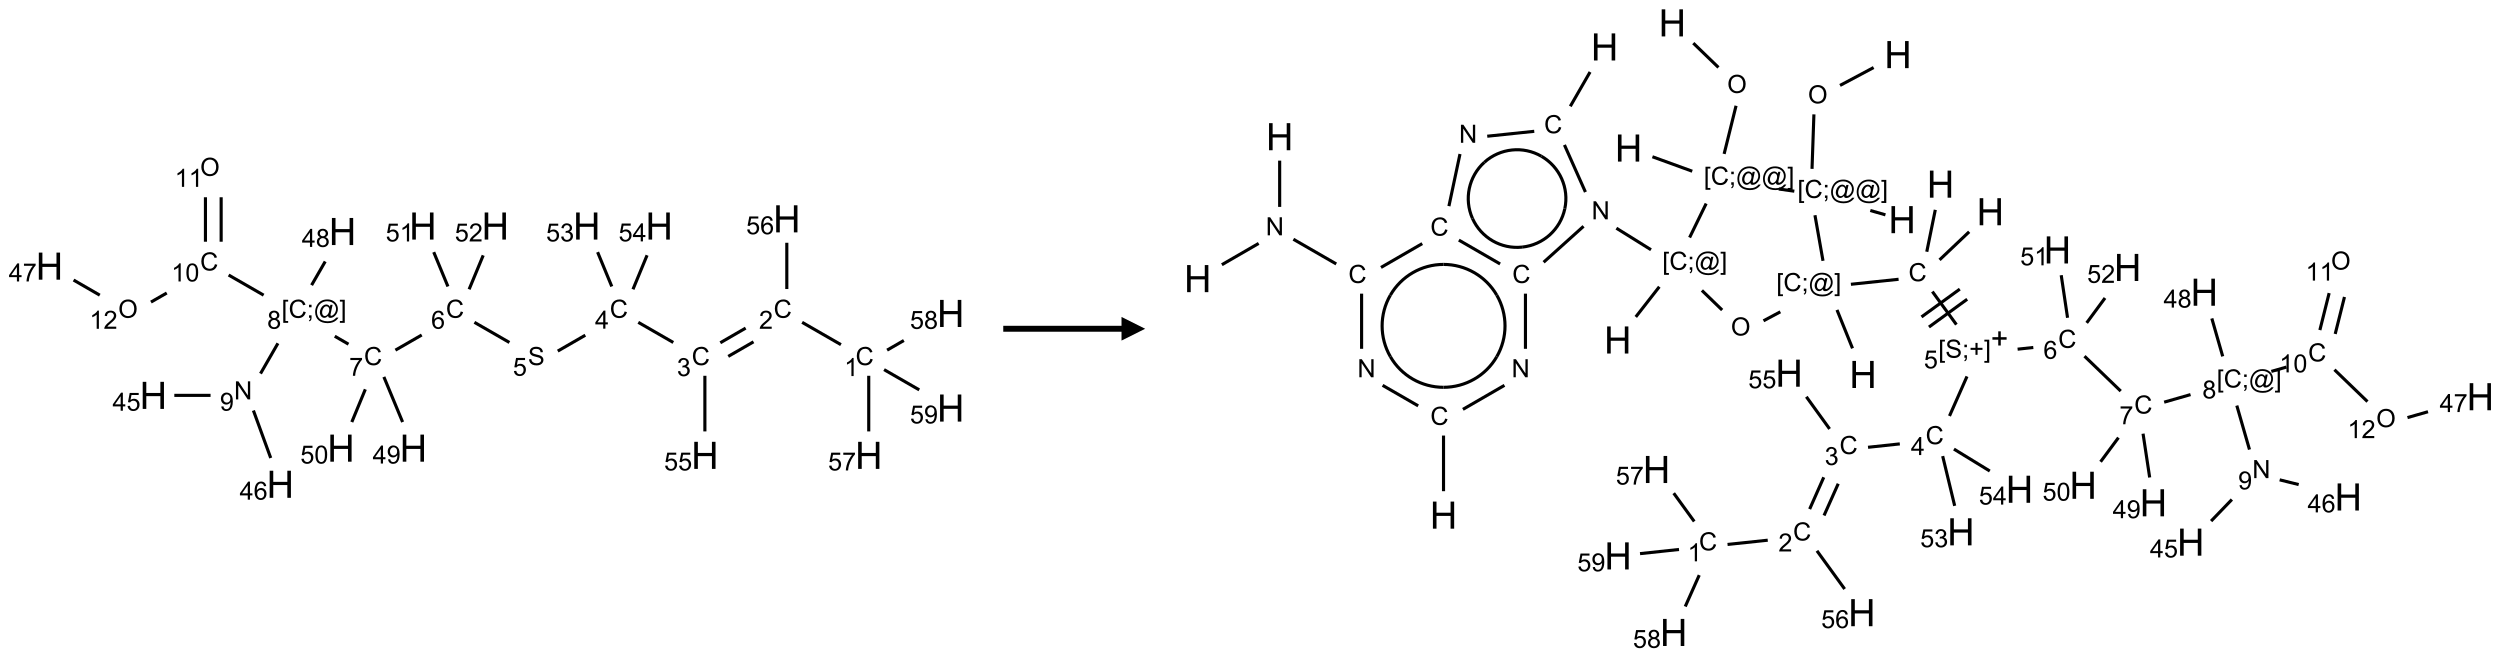 <?xml version="1.0" encoding="UTF-8"?>
<svg xmlns="http://www.w3.org/2000/svg" xmlns:xlink="http://www.w3.org/1999/xlink" width="1057" height="278" viewBox="0 0 1057 278">
<defs>
<g>
<g id="glyph-0-0">
<path d="M 1.332 0 L 1.332 -6.668 L 6.668 -6.668 L 6.668 0 Z M 1.5 -0.168 L 6.5 -0.168 L 6.5 -6.5 L 1.5 -6.5 Z M 1.5 -0.168 "/>
</g>
<g id="glyph-0-1">
<path d="M 6.27 -2.676 L 7.281 -2.422 C 7.07 -1.594 6.688 -0.961 6.137 -0.523 C 5.586 -0.086 4.914 0.129 4.121 0.129 C 3.297 0.129 2.629 -0.039 2.113 -0.371 C 1.598 -0.707 1.203 -1.191 0.934 -1.828 C 0.664 -2.465 0.531 -3.145 0.531 -3.875 C 0.531 -4.672 0.684 -5.363 0.988 -5.957 C 1.293 -6.547 1.723 -6.996 2.285 -7.305 C 2.844 -7.613 3.461 -7.766 4.137 -7.766 C 4.898 -7.766 5.543 -7.57 6.062 -7.184 C 6.582 -6.793 6.945 -6.246 7.152 -5.543 L 6.156 -5.309 C 5.98 -5.863 5.723 -6.266 5.387 -6.52 C 5.051 -6.773 4.625 -6.902 4.113 -6.902 C 3.527 -6.902 3.039 -6.762 2.645 -6.48 C 2.25 -6.199 1.973 -5.82 1.812 -5.348 C 1.652 -4.871 1.574 -4.383 1.574 -3.879 C 1.574 -3.23 1.668 -2.664 1.855 -2.18 C 2.047 -1.695 2.34 -1.332 2.738 -1.094 C 3.137 -0.855 3.57 -0.734 4.035 -0.734 C 4.602 -0.734 5.082 -0.898 5.473 -1.223 C 5.867 -1.551 6.133 -2.035 6.27 -2.676 Z M 6.27 -2.676 "/>
</g>
<g id="glyph-0-2">
<path d="M 3.973 0 L 3.035 0 L 3.035 -5.973 C 2.809 -5.758 2.516 -5.543 2.148 -5.328 C 1.781 -5.113 1.453 -4.953 1.16 -4.844 L 1.16 -5.75 C 1.684 -5.996 2.145 -6.297 2.535 -6.645 C 2.93 -6.996 3.207 -7.336 3.371 -7.668 L 3.973 -7.668 Z M 3.973 0 "/>
</g>
<g id="glyph-0-3">
<path d="M 5.371 -0.902 L 5.371 0 L 0.324 0 C 0.316 -0.227 0.352 -0.441 0.434 -0.652 C 0.562 -0.996 0.766 -1.332 1.051 -1.668 C 1.332 -2 1.742 -2.387 2.277 -2.824 C 3.105 -3.504 3.668 -4.043 3.957 -4.441 C 4.25 -4.84 4.395 -5.215 4.395 -5.566 C 4.395 -5.938 4.262 -6.254 3.996 -6.508 C 3.73 -6.762 3.387 -6.891 2.957 -6.891 C 2.508 -6.891 2.145 -6.754 1.875 -6.484 C 1.605 -6.215 1.469 -5.84 1.465 -5.359 L 0.5 -5.457 C 0.566 -6.176 0.812 -6.727 1.246 -7.102 C 1.676 -7.477 2.254 -7.668 2.98 -7.668 C 3.711 -7.668 4.293 -7.465 4.719 -7.059 C 5.145 -6.652 5.359 -6.148 5.359 -5.547 C 5.359 -5.242 5.297 -4.941 5.172 -4.645 C 5.047 -4.352 4.84 -4.039 4.551 -3.715 C 4.262 -3.387 3.777 -2.938 3.105 -2.371 C 2.543 -1.898 2.18 -1.578 2.02 -1.41 C 1.859 -1.242 1.73 -1.07 1.625 -0.902 Z M 5.371 -0.902 "/>
</g>
<g id="glyph-0-4">
<path d="M 0.449 -2.016 L 1.387 -2.141 C 1.492 -1.609 1.676 -1.227 1.934 -0.992 C 2.191 -0.758 2.508 -0.641 2.879 -0.641 C 3.32 -0.641 3.695 -0.793 3.996 -1.098 C 4.301 -1.402 4.453 -1.781 4.453 -2.234 C 4.453 -2.664 4.312 -3.02 4.031 -3.301 C 3.75 -3.578 3.391 -3.719 2.957 -3.719 C 2.781 -3.719 2.562 -3.684 2.297 -3.613 L 2.402 -4.438 C 2.465 -4.43 2.516 -4.426 2.551 -4.426 C 2.949 -4.426 3.312 -4.531 3.629 -4.738 C 3.949 -4.949 4.109 -5.27 4.109 -5.703 C 4.109 -6.047 3.992 -6.332 3.762 -6.559 C 3.527 -6.785 3.227 -6.895 2.859 -6.895 C 2.496 -6.895 2.191 -6.781 1.949 -6.551 C 1.707 -6.324 1.547 -5.98 1.48 -5.52 L 0.543 -5.688 C 0.656 -6.316 0.918 -6.805 1.324 -7.148 C 1.73 -7.492 2.234 -7.668 2.84 -7.668 C 3.254 -7.668 3.641 -7.578 3.988 -7.398 C 4.34 -7.219 4.609 -6.977 4.793 -6.668 C 4.98 -6.359 5.074 -6.031 5.074 -5.684 C 5.074 -5.352 4.984 -5.051 4.809 -4.781 C 4.629 -4.512 4.367 -4.297 4.02 -4.137 C 4.473 -4.031 4.824 -3.816 5.074 -3.488 C 5.324 -3.16 5.449 -2.75 5.449 -2.254 C 5.449 -1.59 5.203 -1.023 4.719 -0.559 C 4.234 -0.098 3.617 0.137 2.875 0.137 C 2.203 0.137 1.648 -0.062 1.207 -0.465 C 0.762 -0.863 0.512 -1.379 0.449 -2.016 Z M 0.449 -2.016 "/>
</g>
<g id="glyph-0-5">
<path d="M 3.449 0 L 3.449 -1.828 L 0.137 -1.828 L 0.137 -2.688 L 3.621 -7.637 L 4.387 -7.637 L 4.387 -2.688 L 5.418 -2.688 L 5.418 -1.828 L 4.387 -1.828 L 4.387 0 Z M 3.449 -2.688 L 3.449 -6.129 L 1.059 -2.688 Z M 3.449 -2.688 "/>
</g>
<g id="glyph-0-6">
<path d="M 0.48 -2.453 L 1.434 -2.535 C 1.477 -2.152 1.582 -1.84 1.746 -1.598 C 1.91 -1.352 2.168 -1.152 2.516 -1.004 C 2.863 -0.852 3.254 -0.777 3.688 -0.777 C 4.074 -0.777 4.414 -0.832 4.707 -0.949 C 5.004 -1.062 5.223 -1.219 5.367 -1.418 C 5.512 -1.617 5.582 -1.836 5.582 -2.074 C 5.582 -2.312 5.516 -2.523 5.375 -2.699 C 5.234 -2.879 5.008 -3.031 4.688 -3.152 C 4.484 -3.23 4.031 -3.355 3.328 -3.523 C 2.625 -3.691 2.137 -3.852 1.855 -4 C 1.488 -4.191 1.219 -4.43 1.039 -4.711 C 0.859 -4.992 0.77 -5.312 0.77 -5.66 C 0.77 -6.047 0.879 -6.406 1.098 -6.742 C 1.316 -7.078 1.637 -7.332 2.059 -7.504 C 2.477 -7.68 2.945 -7.766 3.457 -7.766 C 4.023 -7.766 4.523 -7.676 4.957 -7.492 C 5.387 -7.309 5.719 -7.043 5.953 -6.688 C 6.188 -6.332 6.312 -5.934 6.328 -5.484 L 5.359 -5.41 C 5.309 -5.895 5.133 -6.258 4.832 -6.504 C 4.531 -6.75 4.086 -6.875 3.5 -6.875 C 2.891 -6.875 2.445 -6.762 2.164 -6.539 C 1.883 -6.316 1.746 -6.047 1.746 -5.73 C 1.746 -5.457 1.844 -5.23 2.043 -5.051 C 2.238 -4.875 2.742 -4.695 3.566 -4.508 C 4.387 -4.32 4.949 -4.16 5.254 -4.02 C 5.699 -3.816 6.027 -3.555 6.238 -3.242 C 6.449 -2.93 6.559 -2.566 6.559 -2.156 C 6.559 -1.75 6.441 -1.367 6.207 -1.008 C 5.977 -0.648 5.641 -0.367 5.207 -0.168 C 4.77 0.031 4.281 0.129 3.734 0.129 C 3.043 0.129 2.465 0.031 1.996 -0.172 C 1.531 -0.375 1.164 -0.676 0.898 -1.082 C 0.633 -1.484 0.492 -1.941 0.48 -2.453 Z M 0.48 -2.453 "/>
</g>
<g id="glyph-0-7">
<path d="M 0.441 -2 L 1.426 -2.082 C 1.5 -1.605 1.668 -1.242 1.934 -1.004 C 2.199 -0.762 2.52 -0.641 2.895 -0.641 C 3.348 -0.641 3.73 -0.812 4.043 -1.152 C 4.355 -1.492 4.512 -1.941 4.512 -2.504 C 4.512 -3.039 4.359 -3.461 4.059 -3.77 C 3.758 -4.078 3.367 -4.234 2.879 -4.234 C 2.578 -4.234 2.305 -4.164 2.062 -4.027 C 1.82 -3.891 1.629 -3.715 1.488 -3.496 L 0.609 -3.609 L 1.348 -7.531 L 5.145 -7.531 L 5.145 -6.637 L 2.098 -6.637 L 1.688 -4.582 C 2.145 -4.902 2.625 -5.062 3.129 -5.062 C 3.797 -5.062 4.359 -4.832 4.816 -4.371 C 5.277 -3.91 5.504 -3.312 5.504 -2.59 C 5.504 -1.898 5.305 -1.301 4.902 -0.797 C 4.41 -0.18 3.742 0.129 2.895 0.129 C 2.199 0.129 1.633 -0.062 1.195 -0.453 C 0.758 -0.844 0.504 -1.359 0.441 -2 Z M 0.441 -2 "/>
</g>
<g id="glyph-0-8">
<path d="M 5.309 -5.766 L 4.375 -5.691 C 4.293 -6.059 4.172 -6.328 4.02 -6.496 C 3.766 -6.762 3.453 -6.895 3.082 -6.895 C 2.785 -6.895 2.523 -6.812 2.297 -6.645 C 2 -6.43 1.77 -6.117 1.598 -5.703 C 1.43 -5.289 1.34 -4.703 1.332 -3.938 C 1.559 -4.281 1.836 -4.535 2.16 -4.703 C 2.488 -4.871 2.828 -4.953 3.188 -4.953 C 3.812 -4.953 4.344 -4.723 4.785 -4.262 C 5.223 -3.801 5.441 -3.207 5.441 -2.48 C 5.441 -2 5.34 -1.555 5.133 -1.145 C 4.926 -0.73 4.641 -0.418 4.281 -0.199 C 3.922 0.02 3.512 0.129 3.051 0.129 C 2.27 0.129 1.633 -0.156 1.141 -0.73 C 0.648 -1.305 0.402 -2.254 0.402 -3.574 C 0.402 -5.051 0.672 -6.121 1.219 -6.793 C 1.695 -7.375 2.336 -7.668 3.141 -7.668 C 3.742 -7.668 4.234 -7.5 4.617 -7.16 C 5 -6.824 5.23 -6.359 5.309 -5.766 Z M 1.48 -2.473 C 1.48 -2.152 1.547 -1.844 1.684 -1.547 C 1.82 -1.25 2.016 -1.027 2.262 -0.871 C 2.508 -0.719 2.766 -0.641 3.035 -0.641 C 3.434 -0.641 3.773 -0.801 4.059 -1.121 C 4.344 -1.441 4.484 -1.875 4.484 -2.422 C 4.484 -2.949 4.344 -3.367 4.062 -3.668 C 3.781 -3.973 3.426 -4.125 3 -4.125 C 2.578 -4.125 2.219 -3.973 1.922 -3.668 C 1.625 -3.363 1.48 -2.969 1.48 -2.473 Z M 1.48 -2.473 "/>
</g>
<g id="glyph-0-9">
<path d="M 0.504 -6.637 L 0.504 -7.535 L 5.449 -7.535 L 5.449 -6.809 C 4.961 -6.289 4.48 -5.602 4.004 -4.746 C 3.527 -3.887 3.156 -3.004 2.895 -2.098 C 2.707 -1.461 2.59 -0.762 2.535 0 L 1.574 0 C 1.582 -0.602 1.703 -1.328 1.926 -2.176 C 2.152 -3.027 2.477 -3.848 2.898 -4.637 C 3.32 -5.426 3.77 -6.094 4.246 -6.637 Z M 0.504 -6.637 "/>
</g>
<g id="glyph-0-10">
<path d="M 0.723 2.121 L 0.723 -7.637 L 2.793 -7.637 L 2.793 -6.859 L 1.66 -6.859 L 1.66 1.344 L 2.793 1.344 L 2.793 2.121 Z M 0.723 2.121 "/>
</g>
<g id="glyph-0-11">
<path d="M 0.949 -4.465 L 0.949 -5.531 L 2.016 -5.531 L 2.016 -4.465 Z M 0.949 0 L 0.949 -1.066 L 2.016 -1.066 L 2.016 0 C 2.016 0.391 1.945 0.711 1.809 0.949 C 1.668 1.191 1.449 1.379 1.145 1.512 L 0.887 1.109 C 1.082 1.023 1.23 0.895 1.324 0.727 C 1.418 0.559 1.469 0.316 1.48 0 Z M 0.949 0 "/>
</g>
<g id="glyph-0-12">
<path d="M 6.047 -0.848 C 5.82 -0.59 5.57 -0.379 5.289 -0.223 C 5.008 -0.062 4.73 0.016 4.449 0.016 C 4.141 0.016 3.84 -0.074 3.547 -0.254 C 3.254 -0.434 3.02 -0.715 2.836 -1.09 C 2.652 -1.465 2.562 -1.875 2.562 -2.324 C 2.562 -2.875 2.703 -3.43 2.988 -3.98 C 3.27 -4.535 3.621 -4.953 4.043 -5.23 C 4.461 -5.508 4.871 -5.645 5.266 -5.645 C 5.566 -5.645 5.855 -5.566 6.129 -5.41 C 6.402 -5.25 6.641 -5.012 6.84 -4.688 L 7.016 -5.496 L 7.949 -5.496 L 7.199 -2 C 7.094 -1.516 7.043 -1.246 7.043 -1.191 C 7.043 -1.098 7.078 -1.02 7.148 -0.949 C 7.219 -0.883 7.305 -0.848 7.406 -0.848 C 7.59 -0.848 7.832 -0.953 8.129 -1.168 C 8.527 -1.445 8.84 -1.816 9.07 -2.285 C 9.301 -2.75 9.418 -3.234 9.418 -3.73 C 9.418 -4.309 9.27 -4.852 8.973 -5.355 C 8.676 -5.859 8.23 -6.262 7.645 -6.562 C 7.055 -6.863 6.406 -7.016 5.691 -7.016 C 4.879 -7.016 4.137 -6.824 3.465 -6.445 C 2.793 -6.066 2.273 -5.52 1.902 -4.809 C 1.535 -4.098 1.348 -3.34 1.348 -2.527 C 1.348 -1.676 1.535 -0.941 1.902 -0.328 C 2.273 0.285 2.809 0.742 3.508 1.035 C 4.207 1.328 4.984 1.473 5.832 1.473 C 6.742 1.473 7.504 1.32 8.121 1.016 C 8.734 0.711 9.195 0.34 9.5 -0.098 L 10.441 -0.098 C 10.266 0.266 9.961 0.637 9.531 1.016 C 9.102 1.395 8.59 1.695 7.996 1.914 C 7.402 2.133 6.688 2.246 5.848 2.246 C 5.078 2.246 4.367 2.145 3.715 1.949 C 3.066 1.75 2.512 1.453 2.051 1.055 C 1.594 0.656 1.25 0.199 1.016 -0.316 C 0.723 -0.973 0.578 -1.684 0.578 -2.441 C 0.578 -3.289 0.75 -4.098 1.098 -4.863 C 1.523 -5.805 2.125 -6.527 2.902 -7.027 C 3.684 -7.527 4.629 -7.777 5.738 -7.777 C 6.602 -7.777 7.375 -7.602 8.059 -7.246 C 8.746 -6.895 9.285 -6.371 9.684 -5.672 C 10.02 -5.07 10.188 -4.418 10.188 -3.715 C 10.188 -2.707 9.832 -1.812 9.125 -1.031 C 8.492 -0.328 7.801 0.02 7.051 0.02 C 6.812 0.02 6.617 -0.016 6.473 -0.09 C 6.324 -0.16 6.215 -0.266 6.145 -0.402 C 6.102 -0.488 6.066 -0.637 6.047 -0.848 Z M 3.527 -2.262 C 3.527 -1.785 3.641 -1.414 3.863 -1.152 C 4.09 -0.887 4.348 -0.754 4.641 -0.754 C 4.836 -0.754 5.039 -0.812 5.254 -0.93 C 5.469 -1.047 5.676 -1.219 5.871 -1.449 C 6.066 -1.676 6.23 -1.969 6.355 -2.32 C 6.48 -2.672 6.543 -3.027 6.543 -3.379 C 6.543 -3.852 6.426 -4.219 6.191 -4.48 C 5.957 -4.738 5.672 -4.871 5.332 -4.871 C 5.109 -4.871 4.902 -4.812 4.707 -4.699 C 4.512 -4.586 4.32 -4.406 4.137 -4.156 C 3.953 -3.906 3.805 -3.602 3.691 -3.246 C 3.582 -2.887 3.527 -2.559 3.527 -2.262 Z M 3.527 -2.262 "/>
</g>
<g id="glyph-0-13">
<path d="M 2.27 2.121 L 0.203 2.121 L 0.203 1.344 L 1.332 1.344 L 1.332 -6.859 L 0.203 -6.859 L 0.203 -7.637 L 2.27 -7.637 Z M 2.27 2.121 "/>
</g>
<g id="glyph-0-14">
<path d="M 1.887 -4.141 C 1.496 -4.281 1.207 -4.484 1.02 -4.75 C 0.832 -5.016 0.738 -5.328 0.738 -5.699 C 0.738 -6.254 0.938 -6.719 1.34 -7.098 C 1.738 -7.477 2.27 -7.668 2.934 -7.668 C 3.598 -7.668 4.137 -7.473 4.543 -7.086 C 4.949 -6.699 5.152 -6.227 5.152 -5.672 C 5.152 -5.316 5.059 -5.008 4.871 -4.746 C 4.688 -4.484 4.406 -4.281 4.027 -4.141 C 4.496 -3.988 4.852 -3.742 5.098 -3.402 C 5.34 -3.062 5.465 -2.656 5.465 -2.184 C 5.465 -1.531 5.234 -0.98 4.77 -0.535 C 4.309 -0.09 3.703 0.129 2.949 0.129 C 2.195 0.129 1.586 -0.094 1.125 -0.539 C 0.664 -0.984 0.434 -1.543 0.434 -2.207 C 0.434 -2.703 0.559 -3.121 0.809 -3.457 C 1.062 -3.793 1.422 -4.02 1.887 -4.141 Z M 1.699 -5.73 C 1.699 -5.367 1.812 -5.074 2.047 -4.844 C 2.281 -4.613 2.582 -4.5 2.953 -4.5 C 3.312 -4.5 3.609 -4.613 3.84 -4.84 C 4.07 -5.066 4.188 -5.348 4.188 -5.676 C 4.188 -6.02 4.07 -6.309 3.832 -6.543 C 3.594 -6.777 3.297 -6.895 2.941 -6.895 C 2.586 -6.895 2.289 -6.781 2.051 -6.551 C 1.816 -6.324 1.699 -6.047 1.699 -5.73 Z M 1.395 -2.203 C 1.395 -1.938 1.461 -1.676 1.586 -1.426 C 1.711 -1.176 1.902 -0.984 2.152 -0.848 C 2.402 -0.711 2.672 -0.641 2.957 -0.641 C 3.406 -0.641 3.777 -0.785 4.066 -1.074 C 4.359 -1.363 4.504 -1.727 4.504 -2.172 C 4.504 -2.625 4.355 -2.996 4.055 -3.293 C 3.754 -3.586 3.379 -3.734 2.926 -3.734 C 2.484 -3.734 2.121 -3.59 1.832 -3.297 C 1.543 -3.004 1.395 -2.641 1.395 -2.203 Z M 1.395 -2.203 "/>
</g>
<g id="glyph-0-15">
<path d="M 0.812 0 L 0.812 -7.637 L 1.848 -7.637 L 5.859 -1.641 L 5.859 -7.637 L 6.828 -7.637 L 6.828 0 L 5.793 0 L 1.781 -6 L 1.781 0 Z M 0.812 0 "/>
</g>
<g id="glyph-0-16">
<path d="M 0.582 -1.766 L 1.484 -1.848 C 1.562 -1.426 1.707 -1.117 1.922 -0.926 C 2.137 -0.734 2.414 -0.641 2.75 -0.641 C 3.039 -0.641 3.289 -0.707 3.508 -0.84 C 3.727 -0.973 3.902 -1.148 4.043 -1.367 C 4.18 -1.586 4.297 -1.887 4.391 -2.262 C 4.484 -2.637 4.531 -3.016 4.531 -3.406 C 4.531 -3.449 4.531 -3.512 4.527 -3.594 C 4.34 -3.297 4.082 -3.055 3.758 -2.867 C 3.434 -2.68 3.082 -2.59 2.703 -2.59 C 2.07 -2.59 1.535 -2.816 1.098 -3.277 C 0.66 -3.734 0.441 -4.34 0.441 -5.09 C 0.441 -5.863 0.672 -6.484 1.129 -6.957 C 1.586 -7.43 2.156 -7.668 2.844 -7.668 C 3.34 -7.668 3.793 -7.531 4.207 -7.266 C 4.617 -7 4.93 -6.617 5.145 -6.121 C 5.355 -5.629 5.465 -4.91 5.465 -3.973 C 5.465 -2.996 5.359 -2.223 5.145 -1.645 C 4.934 -1.066 4.617 -0.625 4.199 -0.324 C 3.781 -0.02 3.293 0.129 2.73 0.129 C 2.133 0.129 1.645 -0.035 1.266 -0.367 C 0.887 -0.699 0.66 -1.164 0.582 -1.766 Z M 4.422 -5.137 C 4.422 -5.676 4.277 -6.102 3.992 -6.418 C 3.707 -6.734 3.359 -6.891 2.957 -6.891 C 2.543 -6.891 2.18 -6.719 1.871 -6.379 C 1.562 -6.039 1.406 -5.598 1.406 -5.059 C 1.406 -4.57 1.555 -4.176 1.848 -3.871 C 2.141 -3.566 2.5 -3.418 2.934 -3.418 C 3.367 -3.418 3.723 -3.57 4.004 -3.871 C 4.281 -4.176 4.422 -4.598 4.422 -5.137 Z M 4.422 -5.137 "/>
</g>
<g id="glyph-0-17">
<path d="M 0.441 -3.766 C 0.441 -4.668 0.535 -5.395 0.723 -5.945 C 0.906 -6.496 1.184 -6.922 1.551 -7.219 C 1.918 -7.516 2.375 -7.668 2.934 -7.668 C 3.344 -7.668 3.703 -7.586 4.012 -7.418 C 4.32 -7.254 4.574 -7.016 4.777 -6.707 C 4.977 -6.395 5.137 -6.016 5.25 -5.57 C 5.363 -5.125 5.422 -4.523 5.422 -3.766 C 5.422 -2.871 5.328 -2.148 5.145 -1.598 C 4.961 -1.047 4.688 -0.621 4.32 -0.32 C 3.953 -0.02 3.492 0.129 2.934 0.129 C 2.195 0.129 1.617 -0.133 1.199 -0.66 C 0.695 -1.297 0.441 -2.332 0.441 -3.766 Z M 1.406 -3.766 C 1.406 -2.512 1.555 -1.68 1.848 -1.262 C 2.141 -0.848 2.5 -0.641 2.934 -0.641 C 3.363 -0.641 3.727 -0.848 4.02 -1.266 C 4.312 -1.684 4.457 -2.516 4.457 -3.766 C 4.457 -5.023 4.312 -5.859 4.02 -6.27 C 3.727 -6.684 3.359 -6.891 2.922 -6.891 C 2.492 -6.891 2.148 -6.707 1.891 -6.344 C 1.566 -5.879 1.406 -5.02 1.406 -3.766 Z M 1.406 -3.766 "/>
</g>
<g id="glyph-0-18">
<path d="M 0.516 -3.719 C 0.516 -4.984 0.855 -5.977 1.535 -6.695 C 2.215 -7.414 3.094 -7.77 4.172 -7.77 C 4.875 -7.77 5.512 -7.602 6.078 -7.266 C 6.645 -6.93 7.074 -6.461 7.371 -5.855 C 7.668 -5.254 7.816 -4.57 7.816 -3.809 C 7.816 -3.035 7.66 -2.34 7.348 -1.73 C 7.035 -1.117 6.594 -0.656 6.02 -0.34 C 5.449 -0.027 4.828 0.129 4.168 0.129 C 3.449 0.129 2.805 -0.043 2.238 -0.391 C 1.672 -0.738 1.246 -1.211 0.953 -1.812 C 0.66 -2.414 0.516 -3.047 0.516 -3.719 Z M 1.559 -3.703 C 1.559 -2.781 1.805 -2.059 2.301 -1.527 C 2.793 -1 3.414 -0.734 4.16 -0.734 C 4.922 -0.734 5.547 -1 6.039 -1.535 C 6.531 -2.07 6.777 -2.828 6.777 -3.812 C 6.777 -4.434 6.672 -4.977 6.461 -5.441 C 6.25 -5.902 5.945 -6.262 5.539 -6.52 C 5.133 -6.773 4.68 -6.902 4.176 -6.902 C 3.461 -6.902 2.848 -6.656 2.332 -6.164 C 1.816 -5.672 1.559 -4.852 1.559 -3.703 Z M 1.559 -3.703 "/>
</g>
<g id="glyph-0-19">
<path d="M 2.672 -1.234 L 2.672 -3.328 L 0.594 -3.328 L 0.594 -4.203 L 2.672 -4.203 L 2.672 -6.281 L 3.559 -6.281 L 3.559 -4.203 L 5.637 -4.203 L 5.637 -3.328 L 3.559 -3.328 L 3.559 -1.234 Z M 2.672 -1.234 "/>
</g>
<g id="glyph-1-0">
<path d="M 2 0 L 2 -10 L 10 -10 L 10 0 Z M 2.25 -0.25 L 9.75 -0.25 L 9.75 -9.75 L 2.25 -9.75 Z M 2.25 -0.25 "/>
</g>
<g id="glyph-1-1">
<path d="M 1.281 0 L 1.281 -11.453 L 2.797 -11.453 L 2.797 -6.75 L 8.75 -6.75 L 8.75 -11.453 L 10.266 -11.453 L 10.266 0 L 8.75 0 L 8.75 -5.398 L 2.797 -5.398 L 2.797 0 Z M 1.281 0 "/>
</g>
</g>
</defs>
<path fill="none" stroke-width="0.033" stroke-linecap="butt" stroke-linejoin="miter" stroke="rgb(0%, 0%, 0%)" stroke-opacity="1" stroke-miterlimit="10" d="M 8.366 1.83 L 7.956 1.594 " transform="matrix(40, 0, 0, 40, 20.902, 72.521)"/>
<path fill="none" stroke-width="0.033" stroke-linecap="butt" stroke-linejoin="miter" stroke="rgb(0%, 0%, 0%)" stroke-opacity="1" stroke-miterlimit="10" d="M 7.359 1.655 L 7.091 1.81 " transform="matrix(40, 0, 0, 40, 20.902, 72.521)"/>
<path fill="none" stroke-width="0.033" stroke-linecap="butt" stroke-linejoin="miter" stroke="rgb(0%, 0%, 0%)" stroke-opacity="1" stroke-miterlimit="10" d="M 7.442 1.8 L 7.175 1.954 " transform="matrix(40, 0, 0, 40, 20.902, 72.521)"/>
<path fill="none" stroke-width="0.033" stroke-linecap="butt" stroke-linejoin="miter" stroke="rgb(0%, 0%, 0%)" stroke-opacity="1" stroke-miterlimit="10" d="M 6.594 1.807 L 6.224 1.594 " transform="matrix(40, 0, 0, 40, 20.902, 72.521)"/>
<path fill="none" stroke-width="0.033" stroke-linecap="butt" stroke-linejoin="miter" stroke="rgb(0%, 0%, 0%)" stroke-opacity="1" stroke-miterlimit="10" d="M 5.664 1.73 L 5.373 1.898 " transform="matrix(40, 0, 0, 40, 20.902, 72.521)"/>
<path fill="none" stroke-width="0.033" stroke-linecap="butt" stroke-linejoin="miter" stroke="rgb(0%, 0%, 0%)" stroke-opacity="1" stroke-miterlimit="10" d="M 4.862 1.807 L 4.492 1.594 " transform="matrix(40, 0, 0, 40, 20.902, 72.521)"/>
<path fill="none" stroke-width="0.033" stroke-linecap="butt" stroke-linejoin="miter" stroke="rgb(0%, 0%, 0%)" stroke-opacity="1" stroke-miterlimit="10" d="M 3.935 1.728 L 3.657 1.888 " transform="matrix(40, 0, 0, 40, 20.902, 72.521)"/>
<path fill="none" stroke-width="0.033" stroke-linecap="butt" stroke-linejoin="miter" stroke="rgb(0%, 0%, 0%)" stroke-opacity="1" stroke-miterlimit="10" d="M 3.161 1.825 L 3.016 1.741 " transform="matrix(40, 0, 0, 40, 20.902, 72.521)"/>
<path fill="none" stroke-width="0.033" stroke-linecap="butt" stroke-linejoin="miter" stroke="rgb(0%, 0%, 0%)" stroke-opacity="1" stroke-miterlimit="10" d="M 2.415 1.816 L 2.231 2.136 " transform="matrix(40, 0, 0, 40, 20.902, 72.521)"/>
<path fill="none" stroke-width="0.033" stroke-linecap="butt" stroke-linejoin="miter" stroke="rgb(0%, 0%, 0%)" stroke-opacity="1" stroke-miterlimit="10" d="M 1.703 2.366 L 1.32 2.366 " transform="matrix(40, 0, 0, 40, 20.902, 72.521)"/>
<path fill="none" stroke-width="0.033" stroke-linecap="butt" stroke-linejoin="miter" stroke="rgb(0%, 0%, 0%)" stroke-opacity="1" stroke-miterlimit="10" d="M 2.156 2.526 L 2.339 3.028 " transform="matrix(40, 0, 0, 40, 20.902, 72.521)"/>
<path fill="none" stroke-width="0.033" stroke-linecap="butt" stroke-linejoin="miter" stroke="rgb(0%, 0%, 0%)" stroke-opacity="1" stroke-miterlimit="10" d="M 2.264 1.307 L 1.894 1.094 " transform="matrix(40, 0, 0, 40, 20.902, 72.521)"/>
<path fill="none" stroke-width="0.033" stroke-linecap="butt" stroke-linejoin="miter" stroke="rgb(0%, 0%, 0%)" stroke-opacity="1" stroke-miterlimit="10" d="M 1.815 0.742 L 1.815 0.272 " transform="matrix(40, 0, 0, 40, 20.902, 72.521)"/>
<path fill="none" stroke-width="0.033" stroke-linecap="butt" stroke-linejoin="miter" stroke="rgb(0%, 0%, 0%)" stroke-opacity="1" stroke-miterlimit="10" d="M 1.649 0.742 L 1.649 0.272 " transform="matrix(40, 0, 0, 40, 20.902, 72.521)"/>
<path fill="none" stroke-width="0.033" stroke-linecap="butt" stroke-linejoin="miter" stroke="rgb(0%, 0%, 0%)" stroke-opacity="1" stroke-miterlimit="10" d="M 1.24 1.284 L 1.073 1.38 " transform="matrix(40, 0, 0, 40, 20.902, 72.521)"/>
<path fill="none" stroke-width="0.033" stroke-linecap="butt" stroke-linejoin="miter" stroke="rgb(0%, 0%, 0%)" stroke-opacity="1" stroke-miterlimit="10" d="M 0.532 1.307 L 0.255 1.147 " transform="matrix(40, 0, 0, 40, 20.902, 72.521)"/>
<path fill="none" stroke-width="0.033" stroke-linecap="butt" stroke-linejoin="miter" stroke="rgb(0%, 0%, 0%)" stroke-opacity="1" stroke-miterlimit="10" d="M 2.771 1.201 L 2.915 0.951 " transform="matrix(40, 0, 0, 40, 20.902, 72.521)"/>
<path fill="none" stroke-width="0.033" stroke-linecap="butt" stroke-linejoin="miter" stroke="rgb(0%, 0%, 0%)" stroke-opacity="1" stroke-miterlimit="10" d="M 3.535 2.171 L 3.733 2.648 " transform="matrix(40, 0, 0, 40, 20.902, 72.521)"/>
<path fill="none" stroke-width="0.033" stroke-linecap="butt" stroke-linejoin="miter" stroke="rgb(0%, 0%, 0%)" stroke-opacity="1" stroke-miterlimit="10" d="M 3.339 2.302 L 3.196 2.648 " transform="matrix(40, 0, 0, 40, 20.902, 72.521)"/>
<path fill="none" stroke-width="0.033" stroke-linecap="butt" stroke-linejoin="miter" stroke="rgb(0%, 0%, 0%)" stroke-opacity="1" stroke-miterlimit="10" d="M 4.212 1.215 L 4.062 0.852 " transform="matrix(40, 0, 0, 40, 20.902, 72.521)"/>
<path fill="none" stroke-width="0.033" stroke-linecap="butt" stroke-linejoin="miter" stroke="rgb(0%, 0%, 0%)" stroke-opacity="1" stroke-miterlimit="10" d="M 4.436 1.245 L 4.585 0.886 " transform="matrix(40, 0, 0, 40, 20.902, 72.521)"/>
<path fill="none" stroke-width="0.033" stroke-linecap="butt" stroke-linejoin="miter" stroke="rgb(0%, 0%, 0%)" stroke-opacity="1" stroke-miterlimit="10" d="M 5.944 1.215 L 5.794 0.852 " transform="matrix(40, 0, 0, 40, 20.902, 72.521)"/>
<path fill="none" stroke-width="0.033" stroke-linecap="butt" stroke-linejoin="miter" stroke="rgb(0%, 0%, 0%)" stroke-opacity="1" stroke-miterlimit="10" d="M 6.168 1.245 L 6.317 0.885 " transform="matrix(40, 0, 0, 40, 20.902, 72.521)"/>
<path fill="none" stroke-width="0.033" stroke-linecap="butt" stroke-linejoin="miter" stroke="rgb(0%, 0%, 0%)" stroke-opacity="1" stroke-miterlimit="10" d="M 6.928 2.159 L 6.928 2.747 " transform="matrix(40, 0, 0, 40, 20.902, 72.521)"/>
<path fill="none" stroke-width="0.033" stroke-linecap="butt" stroke-linejoin="miter" stroke="rgb(0%, 0%, 0%)" stroke-opacity="1" stroke-miterlimit="10" d="M 7.794 1.242 L 7.794 0.753 " transform="matrix(40, 0, 0, 40, 20.902, 72.521)"/>
<path fill="none" stroke-width="0.033" stroke-linecap="butt" stroke-linejoin="miter" stroke="rgb(0%, 0%, 0%)" stroke-opacity="1" stroke-miterlimit="10" d="M 8.66 2.159 L 8.66 2.747 " transform="matrix(40, 0, 0, 40, 20.902, 72.521)"/>
<path fill="none" stroke-width="0.033" stroke-linecap="butt" stroke-linejoin="miter" stroke="rgb(0%, 0%, 0%)" stroke-opacity="1" stroke-miterlimit="10" d="M 8.854 1.888 L 9.031 1.786 " transform="matrix(40, 0, 0, 40, 20.902, 72.521)"/>
<path fill="none" stroke-width="0.033" stroke-linecap="butt" stroke-linejoin="miter" stroke="rgb(0%, 0%, 0%)" stroke-opacity="1" stroke-miterlimit="10" d="M 8.822 2.094 L 9.194 2.308 " transform="matrix(40, 0, 0, 40, 20.902, 72.521)"/>
<g fill="rgb(0%, 0%, 0%)" fill-opacity="1">
<use xlink:href="#glyph-0-1" x="361.719" y="154.367"/>
</g>
<g fill="rgb(0%, 0%, 0%)" fill-opacity="1">
<use xlink:href="#glyph-0-2" x="356.941" y="159.004"/>
</g>
<g fill="rgb(0%, 0%, 0%)" fill-opacity="1">
<use xlink:href="#glyph-0-1" x="327.078" y="134.367"/>
</g>
<g fill="rgb(0%, 0%, 0%)" fill-opacity="1">
<use xlink:href="#glyph-0-3" x="320.906" y="139.004"/>
</g>
<g fill="rgb(0%, 0%, 0%)" fill-opacity="1">
<use xlink:href="#glyph-0-1" x="292.438" y="154.367"/>
</g>
<g fill="rgb(0%, 0%, 0%)" fill-opacity="1">
<use xlink:href="#glyph-0-4" x="286.188" y="159.004"/>
</g>
<g fill="rgb(0%, 0%, 0%)" fill-opacity="1">
<use xlink:href="#glyph-0-1" x="257.797" y="134.367"/>
</g>
<g fill="rgb(0%, 0%, 0%)" fill-opacity="1">
<use xlink:href="#glyph-0-5" x="251.578" y="138.973"/>
</g>
<g fill="rgb(0%, 0%, 0%)" fill-opacity="1">
<use xlink:href="#glyph-0-6" x="223.207" y="154.367"/>
</g>
<g fill="rgb(0%, 0%, 0%)" fill-opacity="1">
<use xlink:href="#glyph-0-7" x="216.848" y="158.871"/>
</g>
<g fill="rgb(0%, 0%, 0%)" fill-opacity="1">
<use xlink:href="#glyph-0-1" x="188.516" y="134.367"/>
</g>
<g fill="rgb(0%, 0%, 0%)" fill-opacity="1">
<use xlink:href="#glyph-0-8" x="182.27" y="139.004"/>
</g>
<g fill="rgb(0%, 0%, 0%)" fill-opacity="1">
<use xlink:href="#glyph-0-1" x="153.875" y="154.367"/>
</g>
<g fill="rgb(0%, 0%, 0%)" fill-opacity="1">
<use xlink:href="#glyph-0-9" x="147.621" y="158.875"/>
</g>
<g fill="rgb(0%, 0%, 0%)" fill-opacity="1">
<use xlink:href="#glyph-0-10" x="119.039" y="134.375"/>
<use xlink:href="#glyph-0-1" x="122.003" y="134.375"/>
<use xlink:href="#glyph-0-11" x="129.706" y="134.375"/>
<use xlink:href="#glyph-0-12" x="132.669" y="134.375"/>
<use xlink:href="#glyph-0-13" x="143.497" y="134.375"/>
</g>
<g fill="rgb(0%, 0%, 0%)" fill-opacity="1">
<use xlink:href="#glyph-0-14" x="112.965" y="139.004"/>
</g>
<g fill="rgb(0%, 0%, 0%)" fill-opacity="1">
<use xlink:href="#glyph-0-15" x="98.953" y="168.875"/>
</g>
<g fill="rgb(0%, 0%, 0%)" fill-opacity="1">
<use xlink:href="#glyph-0-16" x="92.965" y="173.645"/>
</g>
<g fill="rgb(0%, 0%, 0%)" fill-opacity="1">
<use xlink:href="#glyph-1-1" x="59.055" y="172.891"/>
</g>
<g fill="rgb(0%, 0%, 0%)" fill-opacity="1">
<use xlink:href="#glyph-0-5" x="47.562" y="173.652"/>
<use xlink:href="#glyph-0-7" x="53.495" y="173.652"/>
</g>
<g fill="rgb(0%, 0%, 0%)" fill-opacity="1">
<use xlink:href="#glyph-1-1" x="112.734" y="210.477"/>
</g>
<g fill="rgb(0%, 0%, 0%)" fill-opacity="1">
<use xlink:href="#glyph-0-5" x="101.305" y="211.27"/>
<use xlink:href="#glyph-0-8" x="107.237" y="211.27"/>
</g>
<g fill="rgb(0%, 0%, 0%)" fill-opacity="1">
<use xlink:href="#glyph-0-1" x="84.59" y="114.367"/>
</g>
<g fill="rgb(0%, 0%, 0%)" fill-opacity="1">
<use xlink:href="#glyph-0-2" x="72.434" y="119.004"/>
<use xlink:href="#glyph-0-17" x="78.366" y="119.004"/>
</g>
<g fill="rgb(0%, 0%, 0%)" fill-opacity="1">
<use xlink:href="#glyph-0-18" x="84.605" y="74.371"/>
</g>
<g fill="rgb(0%, 0%, 0%)" fill-opacity="1">
<use xlink:href="#glyph-0-2" x="73.879" y="79.004"/>
<use xlink:href="#glyph-0-2" x="79.811" y="79.004"/>
</g>
<g fill="rgb(0%, 0%, 0%)" fill-opacity="1">
<use xlink:href="#glyph-0-18" x="49.965" y="134.371"/>
</g>
<g fill="rgb(0%, 0%, 0%)" fill-opacity="1">
<use xlink:href="#glyph-0-2" x="37.844" y="139.004"/>
<use xlink:href="#glyph-0-3" x="43.776" y="139.004"/>
</g>
<g fill="rgb(0%, 0%, 0%)" fill-opacity="1">
<use xlink:href="#glyph-1-1" x="15.129" y="118.25"/>
</g>
<g fill="rgb(0%, 0%, 0%)" fill-opacity="1">
<use xlink:href="#glyph-0-5" x="3.695" y="119.012"/>
<use xlink:href="#glyph-0-9" x="9.628" y="119.012"/>
</g>
<g fill="rgb(0%, 0%, 0%)" fill-opacity="1">
<use xlink:href="#glyph-1-1" x="139.055" y="103.609"/>
</g>
<g fill="rgb(0%, 0%, 0%)" fill-opacity="1">
<use xlink:href="#glyph-0-5" x="127.605" y="104.398"/>
<use xlink:href="#glyph-0-14" x="133.538" y="104.398"/>
</g>
<g fill="rgb(0%, 0%, 0%)" fill-opacity="1">
<use xlink:href="#glyph-1-1" x="169" y="195.203"/>
</g>
<g fill="rgb(0%, 0%, 0%)" fill-opacity="1">
<use xlink:href="#glyph-0-5" x="157.551" y="195.996"/>
<use xlink:href="#glyph-0-16" x="163.483" y="195.996"/>
</g>
<g fill="rgb(0%, 0%, 0%)" fill-opacity="1">
<use xlink:href="#glyph-1-1" x="138.387" y="195.203"/>
</g>
<g fill="rgb(0%, 0%, 0%)" fill-opacity="1">
<use xlink:href="#glyph-0-7" x="126.977" y="195.996"/>
<use xlink:href="#glyph-0-17" x="132.909" y="195.996"/>
</g>
<g fill="rgb(0%, 0%, 0%)" fill-opacity="1">
<use xlink:href="#glyph-1-1" x="173.027" y="101.293"/>
</g>
<g fill="rgb(0%, 0%, 0%)" fill-opacity="1">
<use xlink:href="#glyph-0-7" x="163.066" y="102.086"/>
<use xlink:href="#glyph-0-2" x="168.999" y="102.086"/>
</g>
<g fill="rgb(0%, 0%, 0%)" fill-opacity="1">
<use xlink:href="#glyph-1-1" x="203.641" y="101.293"/>
</g>
<g fill="rgb(0%, 0%, 0%)" fill-opacity="1">
<use xlink:href="#glyph-0-7" x="192.285" y="102.086"/>
<use xlink:href="#glyph-0-3" x="198.217" y="102.086"/>
</g>
<g fill="rgb(0%, 0%, 0%)" fill-opacity="1">
<use xlink:href="#glyph-1-1" x="242.309" y="101.293"/>
</g>
<g fill="rgb(0%, 0%, 0%)" fill-opacity="1">
<use xlink:href="#glyph-0-7" x="230.875" y="102.086"/>
<use xlink:href="#glyph-0-4" x="236.807" y="102.086"/>
</g>
<g fill="rgb(0%, 0%, 0%)" fill-opacity="1">
<use xlink:href="#glyph-1-1" x="272.926" y="101.293"/>
</g>
<g fill="rgb(0%, 0%, 0%)" fill-opacity="1">
<use xlink:href="#glyph-0-7" x="261.52" y="102.055"/>
<use xlink:href="#glyph-0-5" x="267.452" y="102.055"/>
</g>
<g fill="rgb(0%, 0%, 0%)" fill-opacity="1">
<use xlink:href="#glyph-1-1" x="292.258" y="198.25"/>
</g>
<g fill="rgb(0%, 0%, 0%)" fill-opacity="1">
<use xlink:href="#glyph-0-7" x="280.766" y="198.91"/>
<use xlink:href="#glyph-0-7" x="286.698" y="198.91"/>
</g>
<g fill="rgb(0%, 0%, 0%)" fill-opacity="1">
<use xlink:href="#glyph-1-1" x="326.898" y="98.25"/>
</g>
<g fill="rgb(0%, 0%, 0%)" fill-opacity="1">
<use xlink:href="#glyph-0-7" x="315.469" y="99.043"/>
<use xlink:href="#glyph-0-8" x="321.401" y="99.043"/>
</g>
<g fill="rgb(0%, 0%, 0%)" fill-opacity="1">
<use xlink:href="#glyph-1-1" x="361.539" y="198.25"/>
</g>
<g fill="rgb(0%, 0%, 0%)" fill-opacity="1">
<use xlink:href="#glyph-0-7" x="350.105" y="198.914"/>
<use xlink:href="#glyph-0-9" x="356.038" y="198.914"/>
</g>
<g fill="rgb(0%, 0%, 0%)" fill-opacity="1">
<use xlink:href="#glyph-1-1" x="396.18" y="138.25"/>
</g>
<g fill="rgb(0%, 0%, 0%)" fill-opacity="1">
<use xlink:href="#glyph-0-7" x="384.73" y="139.043"/>
<use xlink:href="#glyph-0-14" x="390.663" y="139.043"/>
</g>
<g fill="rgb(0%, 0%, 0%)" fill-opacity="1">
<use xlink:href="#glyph-1-1" x="396.18" y="178.25"/>
</g>
<g fill="rgb(0%, 0%, 0%)" fill-opacity="1">
<use xlink:href="#glyph-0-7" x="384.73" y="179.043"/>
<use xlink:href="#glyph-0-16" x="390.663" y="179.043"/>
</g>
<path fill-rule="nonzero" fill="rgb(0%, 0%, 0%)" fill-opacity="1" d="M 424.176 140.25 L 474.176 140.25 L 474.176 144 L 484.176 139 L 474.176 134 L 474.176 137.75 L 424.176 137.75 "/>
<path fill="none" stroke-width="0.033" stroke-linecap="butt" stroke-linejoin="miter" stroke="rgb(0%, 0%, 0%)" stroke-opacity="1" stroke-miterlimit="10" d="M 7.144 0.472 L 6.789 0.661 " transform="matrix(40, 0, 0, 40, 506.402, 9.676)"/>
<path fill="none" stroke-width="0.033" stroke-linecap="butt" stroke-linejoin="miter" stroke="rgb(0%, 0%, 0%)" stroke-opacity="1" stroke-miterlimit="10" d="M 6.513 0.967 L 6.493 1.543 " transform="matrix(40, 0, 0, 40, 506.402, 9.676)"/>
<path fill="none" stroke-width="0.033" stroke-linecap="butt" stroke-linejoin="miter" stroke="rgb(0%, 0%, 0%)" stroke-opacity="1" stroke-miterlimit="10" d="M 7.109 1.983 L 7.269 2.029 " transform="matrix(40, 0, 0, 40, 506.402, 9.676)"/>
<path fill="none" stroke-width="0.033" stroke-linecap="butt" stroke-linejoin="miter" stroke="rgb(0%, 0%, 0%)" stroke-opacity="1" stroke-miterlimit="10" d="M 6.306 1.779 L 6.141 1.756 " transform="matrix(40, 0, 0, 40, 506.402, 9.676)"/>
<path fill="none" stroke-width="0.033" stroke-linecap="butt" stroke-linejoin="miter" stroke="rgb(0%, 0%, 0%)" stroke-opacity="1" stroke-miterlimit="10" d="M 5.227 1.568 L 4.806 1.415 " transform="matrix(40, 0, 0, 40, 506.402, 9.676)"/>
<path fill="none" stroke-width="0.033" stroke-linecap="butt" stroke-linejoin="miter" stroke="rgb(0%, 0%, 0%)" stroke-opacity="1" stroke-miterlimit="10" d="M 5.564 1.385 L 5.69 0.876 " transform="matrix(40, 0, 0, 40, 506.402, 9.676)"/>
<path fill="none" stroke-width="0.033" stroke-linecap="butt" stroke-linejoin="miter" stroke="rgb(0%, 0%, 0%)" stroke-opacity="1" stroke-miterlimit="10" d="M 5.504 0.471 L 5.238 0.214 " transform="matrix(40, 0, 0, 40, 506.402, 9.676)"/>
<path fill="none" stroke-width="0.033" stroke-linecap="butt" stroke-linejoin="miter" stroke="rgb(0%, 0%, 0%)" stroke-opacity="1" stroke-miterlimit="10" d="M 5.374 1.91 L 5.199 2.269 " transform="matrix(40, 0, 0, 40, 506.402, 9.676)"/>
<path fill="none" stroke-width="0.033" stroke-linecap="butt" stroke-linejoin="miter" stroke="rgb(0%, 0%, 0%)" stroke-opacity="1" stroke-miterlimit="10" d="M 4.879 2.789 L 4.63 3.108 " transform="matrix(40, 0, 0, 40, 506.402, 9.676)"/>
<path fill="none" stroke-width="0.033" stroke-linecap="butt" stroke-linejoin="miter" stroke="rgb(0%, 0%, 0%)" stroke-opacity="1" stroke-miterlimit="10" d="M 4.791 2.398 L 4.425 2.17 " transform="matrix(40, 0, 0, 40, 506.402, 9.676)"/>
<path fill="none" stroke-width="0.033" stroke-linecap="butt" stroke-linejoin="miter" stroke="rgb(0%, 0%, 0%)" stroke-opacity="1" stroke-miterlimit="10" d="M 4.098 1.788 L 3.876 1.29 " transform="matrix(40, 0, 0, 40, 506.402, 9.676)"/>
<path fill="none" stroke-width="0.033" stroke-linecap="butt" stroke-linejoin="miter" stroke="rgb(0%, 0%, 0%)" stroke-opacity="1" stroke-miterlimit="10" d="M 3.938 0.882 L 4.147 0.519 " transform="matrix(40, 0, 0, 40, 506.402, 9.676)"/>
<path fill="none" stroke-width="0.033" stroke-linecap="butt" stroke-linejoin="miter" stroke="rgb(0%, 0%, 0%)" stroke-opacity="1" stroke-miterlimit="10" d="M 3.557 1.146 L 3.06 1.198 " transform="matrix(40, 0, 0, 40, 506.402, 9.676)"/>
<path fill="none" stroke-width="0.033" stroke-linecap="butt" stroke-linejoin="miter" stroke="rgb(0%, 0%, 0%)" stroke-opacity="1" stroke-miterlimit="10" d="M 2.772 1.386 L 2.655 1.937 " transform="matrix(40, 0, 0, 40, 506.402, 9.676)"/>
<path fill="none" stroke-width="0.033" stroke-linecap="butt" stroke-linejoin="miter" stroke="rgb(0%, 0%, 0%)" stroke-opacity="1" stroke-miterlimit="10" d="M 2.373 2.333 L 1.937 2.585 " transform="matrix(40, 0, 0, 40, 506.402, 9.676)"/>
<path fill="none" stroke-width="0.033" stroke-linecap="butt" stroke-linejoin="miter" stroke="rgb(0%, 0%, 0%)" stroke-opacity="1" stroke-miterlimit="10" d="M 1.464 2.548 L 1.011 2.287 " transform="matrix(40, 0, 0, 40, 506.402, 9.676)"/>
<path fill="none" stroke-width="0.033" stroke-linecap="butt" stroke-linejoin="miter" stroke="rgb(0%, 0%, 0%)" stroke-opacity="1" stroke-miterlimit="10" d="M 0.866 1.945 L 0.866 1.456 " transform="matrix(40, 0, 0, 40, 506.402, 9.676)"/>
<path fill="none" stroke-width="0.033" stroke-linecap="butt" stroke-linejoin="miter" stroke="rgb(0%, 0%, 0%)" stroke-opacity="1" stroke-miterlimit="10" d="M 0.644 2.331 L 0.255 2.556 " transform="matrix(40, 0, 0, 40, 506.402, 9.676)"/>
<path fill="none" stroke-width="0.033" stroke-linecap="butt" stroke-linejoin="miter" stroke="rgb(0%, 0%, 0%)" stroke-opacity="1" stroke-miterlimit="10" d="M 1.732 2.862 L 1.732 3.445 " transform="matrix(40, 0, 0, 40, 506.402, 9.676)"/>
<path fill="none" stroke-width="0.033" stroke-linecap="butt" stroke-linejoin="miter" stroke="rgb(0%, 0%, 0%)" stroke-opacity="1" stroke-miterlimit="10" d="M 1.954 3.831 L 2.33 4.048 " transform="matrix(40, 0, 0, 40, 506.402, 9.676)"/>
<path fill="none" stroke-width="0.033" stroke-linecap="butt" stroke-linejoin="miter" stroke="rgb(0%, 0%, 0%)" stroke-opacity="1" stroke-miterlimit="10" d="M 2.598 4.362 L 2.598 4.95 " transform="matrix(40, 0, 0, 40, 506.402, 9.676)"/>
<path fill="none" stroke-width="0.033" stroke-linecap="butt" stroke-linejoin="miter" stroke="rgb(0%, 0%, 0%)" stroke-opacity="1" stroke-miterlimit="10" d="M 2.803 4.085 L 3.242 3.831 " transform="matrix(40, 0, 0, 40, 506.402, 9.676)"/>
<path fill="none" stroke-width="0.033" stroke-linecap="butt" stroke-linejoin="miter" stroke="rgb(0%, 0%, 0%)" stroke-opacity="1" stroke-miterlimit="10" d="M 3.464 3.445 L 3.464 2.862 " transform="matrix(40, 0, 0, 40, 506.402, 9.676)"/>
<path fill="none" stroke-width="0.033" stroke-linecap="butt" stroke-linejoin="miter" stroke="rgb(0%, 0%, 0%)" stroke-opacity="1" stroke-miterlimit="10" d="M 3.196 2.548 L 2.76 2.296 " transform="matrix(40, 0, 0, 40, 506.402, 9.676)"/>
<path fill="none" stroke-width="0.033" stroke-linecap="butt" stroke-linejoin="miter" stroke="rgb(0%, 0%, 0%)" stroke-opacity="1" stroke-miterlimit="10" d="M 3.656 2.53 L 4.078 2.15 " transform="matrix(40, 0, 0, 40, 506.402, 9.676)"/>
<path fill="none" stroke-width="0.033" stroke-linecap="butt" stroke-linejoin="miter" stroke="rgb(0%, 0%, 0%)" stroke-opacity="1" stroke-miterlimit="10" d="M 5.329 2.828 L 5.543 3.035 " transform="matrix(40, 0, 0, 40, 506.402, 9.676)"/>
<path fill="none" stroke-width="0.033" stroke-linecap="butt" stroke-linejoin="miter" stroke="rgb(0%, 0%, 0%)" stroke-opacity="1" stroke-miterlimit="10" d="M 5.98 3.149 L 6.158 3.054 " transform="matrix(40, 0, 0, 40, 506.402, 9.676)"/>
<path fill="none" stroke-width="0.033" stroke-linecap="butt" stroke-linejoin="miter" stroke="rgb(0%, 0%, 0%)" stroke-opacity="1" stroke-miterlimit="10" d="M 6.609 2.515 L 6.524 2.033 " transform="matrix(40, 0, 0, 40, 506.402, 9.676)"/>
<path fill="none" stroke-width="0.033" stroke-linecap="butt" stroke-linejoin="miter" stroke="rgb(0%, 0%, 0%)" stroke-opacity="1" stroke-miterlimit="10" d="M 6.757 3.034 L 6.921 3.44 " transform="matrix(40, 0, 0, 40, 506.402, 9.676)"/>
<path fill="none" stroke-width="0.033" stroke-linecap="butt" stroke-linejoin="miter" stroke="rgb(0%, 0%, 0%)" stroke-opacity="1" stroke-miterlimit="10" d="M 6.904 2.763 L 7.408 2.71 " transform="matrix(40, 0, 0, 40, 506.402, 9.676)"/>
<path fill="none" stroke-width="0.033" stroke-linecap="butt" stroke-linejoin="miter" stroke="rgb(0%, 0%, 0%)" stroke-opacity="1" stroke-miterlimit="10" d="M 7.706 2.419 L 7.796 1.976 " transform="matrix(40, 0, 0, 40, 506.402, 9.676)"/>
<path fill="none" stroke-width="0.033" stroke-linecap="butt" stroke-linejoin="miter" stroke="rgb(0%, 0%, 0%)" stroke-opacity="1" stroke-miterlimit="10" d="M 7.841 2.505 L 8.154 2.208 " transform="matrix(40, 0, 0, 40, 506.402, 9.676)"/>
<path fill="none" stroke-width="0.033" stroke-linecap="butt" stroke-linejoin="miter" stroke="rgb(0%, 0%, 0%)" stroke-opacity="1" stroke-miterlimit="10" d="M 7.765 2.84 L 8.019 3.189 " transform="matrix(40, 0, 0, 40, 506.402, 9.676)"/>
<path fill="none" stroke-width="0.033" stroke-linecap="butt" stroke-linejoin="miter" stroke="rgb(0%, 0%, 0%)" stroke-opacity="1" stroke-miterlimit="10" d="M 7.729 3.215 L 8.133 2.921 " transform="matrix(40, 0, 0, 40, 506.402, 9.676)"/>
<path fill="none" stroke-width="0.033" stroke-linecap="butt" stroke-linejoin="miter" stroke="rgb(0%, 0%, 0%)" stroke-opacity="1" stroke-miterlimit="10" d="M 7.65 3.108 L 8.055 2.814 " transform="matrix(40, 0, 0, 40, 506.402, 9.676)"/>
<path fill="none" stroke-width="0.033" stroke-linecap="butt" stroke-linejoin="miter" stroke="rgb(0%, 0%, 0%)" stroke-opacity="1" stroke-miterlimit="10" d="M 8.131 3.737 L 7.946 4.155 " transform="matrix(40, 0, 0, 40, 506.402, 9.676)"/>
<path fill="none" stroke-width="0.033" stroke-linecap="butt" stroke-linejoin="miter" stroke="rgb(0%, 0%, 0%)" stroke-opacity="1" stroke-miterlimit="10" d="M 7.421 4.45 L 7.085 4.486 " transform="matrix(40, 0, 0, 40, 506.402, 9.676)"/>
<path fill="none" stroke-width="0.033" stroke-linecap="butt" stroke-linejoin="miter" stroke="rgb(0%, 0%, 0%)" stroke-opacity="1" stroke-miterlimit="10" d="M 6.617 4.803 L 6.468 5.139 " transform="matrix(40, 0, 0, 40, 506.402, 9.676)"/>
<path fill="none" stroke-width="0.033" stroke-linecap="butt" stroke-linejoin="miter" stroke="rgb(0%, 0%, 0%)" stroke-opacity="1" stroke-miterlimit="10" d="M 6.77 4.871 L 6.62 5.207 " transform="matrix(40, 0, 0, 40, 506.402, 9.676)"/>
<path fill="none" stroke-width="0.033" stroke-linecap="butt" stroke-linejoin="miter" stroke="rgb(0%, 0%, 0%)" stroke-opacity="1" stroke-miterlimit="10" d="M 6.025 5.468 L 5.6 5.513 " transform="matrix(40, 0, 0, 40, 506.402, 9.676)"/>
<path fill="none" stroke-width="0.033" stroke-linecap="butt" stroke-linejoin="miter" stroke="rgb(0%, 0%, 0%)" stroke-opacity="1" stroke-miterlimit="10" d="M 5.248 5.27 L 5.031 4.971 " transform="matrix(40, 0, 0, 40, 506.402, 9.676)"/>
<path fill="none" stroke-width="0.033" stroke-linecap="butt" stroke-linejoin="miter" stroke="rgb(0%, 0%, 0%)" stroke-opacity="1" stroke-miterlimit="10" d="M 5.301 5.837 L 5.153 6.169 " transform="matrix(40, 0, 0, 40, 506.402, 9.676)"/>
<path fill="none" stroke-width="0.033" stroke-linecap="butt" stroke-linejoin="miter" stroke="rgb(0%, 0%, 0%)" stroke-opacity="1" stroke-miterlimit="10" d="M 5.087 5.566 L 4.675 5.61 " transform="matrix(40, 0, 0, 40, 506.402, 9.676)"/>
<path fill="none" stroke-width="0.033" stroke-linecap="butt" stroke-linejoin="miter" stroke="rgb(0%, 0%, 0%)" stroke-opacity="1" stroke-miterlimit="10" d="M 6.545 5.58 L 6.838 5.984 " transform="matrix(40, 0, 0, 40, 506.402, 9.676)"/>
<path fill="none" stroke-width="0.033" stroke-linecap="butt" stroke-linejoin="miter" stroke="rgb(0%, 0%, 0%)" stroke-opacity="1" stroke-miterlimit="10" d="M 6.679 4.292 L 6.433 3.952 " transform="matrix(40, 0, 0, 40, 506.402, 9.676)"/>
<path fill="none" stroke-width="0.033" stroke-linecap="butt" stroke-linejoin="miter" stroke="rgb(0%, 0%, 0%)" stroke-opacity="1" stroke-miterlimit="10" d="M 7.874 4.579 L 8.001 5.105 " transform="matrix(40, 0, 0, 40, 506.402, 9.676)"/>
<path fill="none" stroke-width="0.033" stroke-linecap="butt" stroke-linejoin="miter" stroke="rgb(0%, 0%, 0%)" stroke-opacity="1" stroke-miterlimit="10" d="M 7.993 4.505 L 8.372 4.737 " transform="matrix(40, 0, 0, 40, 506.402, 9.676)"/>
<path fill="none" stroke-width="0.033" stroke-linecap="butt" stroke-linejoin="miter" stroke="rgb(0%, 0%, 0%)" stroke-opacity="1" stroke-miterlimit="10" d="M 8.666 3.449 L 8.832 3.431 " transform="matrix(40, 0, 0, 40, 506.402, 9.676)"/>
<path fill="none" stroke-width="0.033" stroke-linecap="butt" stroke-linejoin="miter" stroke="rgb(0%, 0%, 0%)" stroke-opacity="1" stroke-miterlimit="10" d="M 9.373 3.523 L 9.756 3.892 " transform="matrix(40, 0, 0, 40, 506.402, 9.676)"/>
<path fill="none" stroke-width="0.033" stroke-linecap="butt" stroke-linejoin="miter" stroke="rgb(0%, 0%, 0%)" stroke-opacity="1" stroke-miterlimit="10" d="M 10.215 4.009 L 10.494 3.929 " transform="matrix(40, 0, 0, 40, 506.402, 9.676)"/>
<path fill="none" stroke-width="0.033" stroke-linecap="butt" stroke-linejoin="miter" stroke="rgb(0%, 0%, 0%)" stroke-opacity="1" stroke-miterlimit="10" d="M 10.983 4.045 L 11.117 4.51 " transform="matrix(40, 0, 0, 40, 506.402, 9.676)"/>
<path fill="none" stroke-width="0.033" stroke-linecap="butt" stroke-linejoin="miter" stroke="rgb(0%, 0%, 0%)" stroke-opacity="1" stroke-miterlimit="10" d="M 10.931 5.038 L 10.711 5.266 " transform="matrix(40, 0, 0, 40, 506.402, 9.676)"/>
<path fill="none" stroke-width="0.033" stroke-linecap="butt" stroke-linejoin="miter" stroke="rgb(0%, 0%, 0%)" stroke-opacity="1" stroke-miterlimit="10" d="M 11.436 4.83 L 11.637 4.88 " transform="matrix(40, 0, 0, 40, 506.402, 9.676)"/>
<path fill="none" stroke-width="0.033" stroke-linecap="butt" stroke-linejoin="miter" stroke="rgb(0%, 0%, 0%)" stroke-opacity="1" stroke-miterlimit="10" d="M 11.348 3.684 L 11.508 3.638 " transform="matrix(40, 0, 0, 40, 506.402, 9.676)"/>
<path fill="none" stroke-width="0.033" stroke-linecap="butt" stroke-linejoin="miter" stroke="rgb(0%, 0%, 0%)" stroke-opacity="1" stroke-miterlimit="10" d="M 12.023 3.288 L 12.121 2.897 " transform="matrix(40, 0, 0, 40, 506.402, 9.676)"/>
<path fill="none" stroke-width="0.033" stroke-linecap="butt" stroke-linejoin="miter" stroke="rgb(0%, 0%, 0%)" stroke-opacity="1" stroke-miterlimit="10" d="M 11.861 3.247 L 11.959 2.856 " transform="matrix(40, 0, 0, 40, 506.402, 9.676)"/>
<path fill="none" stroke-width="0.033" stroke-linecap="butt" stroke-linejoin="miter" stroke="rgb(0%, 0%, 0%)" stroke-opacity="1" stroke-miterlimit="10" d="M 12.015 3.666 L 12.364 4.003 " transform="matrix(40, 0, 0, 40, 506.402, 9.676)"/>
<path fill="none" stroke-width="0.033" stroke-linecap="butt" stroke-linejoin="miter" stroke="rgb(0%, 0%, 0%)" stroke-opacity="1" stroke-miterlimit="10" d="M 12.787 4.172 L 13.004 4.11 " transform="matrix(40, 0, 0, 40, 506.402, 9.676)"/>
<path fill="none" stroke-width="0.033" stroke-linecap="butt" stroke-linejoin="miter" stroke="rgb(0%, 0%, 0%)" stroke-opacity="1" stroke-miterlimit="10" d="M 10.834 3.525 L 10.719 3.124 " transform="matrix(40, 0, 0, 40, 506.402, 9.676)"/>
<path fill="none" stroke-width="0.033" stroke-linecap="butt" stroke-linejoin="miter" stroke="rgb(0%, 0%, 0%)" stroke-opacity="1" stroke-miterlimit="10" d="M 9.992 4.342 L 10.062 4.805 " transform="matrix(40, 0, 0, 40, 506.402, 9.676)"/>
<path fill="none" stroke-width="0.033" stroke-linecap="butt" stroke-linejoin="miter" stroke="rgb(0%, 0%, 0%)" stroke-opacity="1" stroke-miterlimit="10" d="M 9.732 4.384 L 9.543 4.639 " transform="matrix(40, 0, 0, 40, 506.402, 9.676)"/>
<path fill="none" stroke-width="0.033" stroke-linecap="butt" stroke-linejoin="miter" stroke="rgb(0%, 0%, 0%)" stroke-opacity="1" stroke-miterlimit="10" d="M 9.194 3.117 L 9.127 2.667 " transform="matrix(40, 0, 0, 40, 506.402, 9.676)"/>
<path fill="none" stroke-width="0.033" stroke-linecap="butt" stroke-linejoin="miter" stroke="rgb(0%, 0%, 0%)" stroke-opacity="1" stroke-miterlimit="10" d="M 9.396 3.171 L 9.59 2.908 " transform="matrix(40, 0, 0, 40, 506.402, 9.676)"/>
<path fill="none" stroke-width="0.033" stroke-linecap="butt" stroke-linejoin="miter" stroke="rgb(0%, 0%, 0%)" stroke-opacity="1" stroke-miterlimit="10" d="M 3.633 1.41 C 3.827 1.522 3.927 1.746 3.88 1.964 " transform="matrix(40, 0, 0, 40, 506.402, 9.676)"/>
<path fill="none" stroke-width="0.033" stroke-linecap="butt" stroke-linejoin="miter" stroke="rgb(0%, 0%, 0%)" stroke-opacity="1" stroke-miterlimit="10" d="M 3.03 1.473 C 3.196 1.324 3.44 1.298 3.633 1.41 " transform="matrix(40, 0, 0, 40, 506.402, 9.676)"/>
<path fill="none" stroke-width="0.033" stroke-linecap="butt" stroke-linejoin="miter" stroke="rgb(0%, 0%, 0%)" stroke-opacity="1" stroke-miterlimit="10" d="M 2.904 2.067 C 2.813 1.863 2.864 1.623 3.03 1.473 " transform="matrix(40, 0, 0, 40, 506.402, 9.676)"/>
<path fill="none" stroke-width="0.033" stroke-linecap="butt" stroke-linejoin="miter" stroke="rgb(0%, 0%, 0%)" stroke-opacity="1" stroke-miterlimit="10" d="M 3.429 2.37 C 3.207 2.394 2.995 2.271 2.904 2.067 " transform="matrix(40, 0, 0, 40, 506.402, 9.676)"/>
<path fill="none" stroke-width="0.033" stroke-linecap="butt" stroke-linejoin="miter" stroke="rgb(0%, 0%, 0%)" stroke-opacity="1" stroke-miterlimit="10" d="M 3.88 1.964 C 3.834 2.183 3.652 2.347 3.429 2.37 " transform="matrix(40, 0, 0, 40, 506.402, 9.676)"/>
<path fill="none" stroke-width="0.033" stroke-linecap="butt" stroke-linejoin="miter" stroke="rgb(0%, 0%, 0%)" stroke-opacity="1" stroke-miterlimit="10" d="M 2.036 2.878 C 2.152 2.677 2.366 2.553 2.598 2.553 " transform="matrix(40, 0, 0, 40, 506.402, 9.676)"/>
<path fill="none" stroke-width="0.033" stroke-linecap="butt" stroke-linejoin="miter" stroke="rgb(0%, 0%, 0%)" stroke-opacity="1" stroke-miterlimit="10" d="M 2.036 3.528 C 1.92 3.327 1.92 3.079 2.036 2.878 " transform="matrix(40, 0, 0, 40, 506.402, 9.676)"/>
<path fill="none" stroke-width="0.033" stroke-linecap="butt" stroke-linejoin="miter" stroke="rgb(0%, 0%, 0%)" stroke-opacity="1" stroke-miterlimit="10" d="M 2.598 3.852 C 2.366 3.852 2.152 3.729 2.036 3.528 " transform="matrix(40, 0, 0, 40, 506.402, 9.676)"/>
<path fill="none" stroke-width="0.033" stroke-linecap="butt" stroke-linejoin="miter" stroke="rgb(0%, 0%, 0%)" stroke-opacity="1" stroke-miterlimit="10" d="M 3.161 3.528 C 3.045 3.729 2.83 3.852 2.598 3.852 " transform="matrix(40, 0, 0, 40, 506.402, 9.676)"/>
<path fill="none" stroke-width="0.033" stroke-linecap="butt" stroke-linejoin="miter" stroke="rgb(0%, 0%, 0%)" stroke-opacity="1" stroke-miterlimit="10" d="M 3.161 2.878 C 3.277 3.079 3.277 3.327 3.161 3.528 " transform="matrix(40, 0, 0, 40, 506.402, 9.676)"/>
<path fill="none" stroke-width="0.033" stroke-linecap="butt" stroke-linejoin="miter" stroke="rgb(0%, 0%, 0%)" stroke-opacity="1" stroke-miterlimit="10" d="M 2.598 2.553 C 2.83 2.553 3.045 2.677 3.161 2.878 " transform="matrix(40, 0, 0, 40, 506.402, 9.676)"/>
<g fill="rgb(0%, 0%, 0%)" fill-opacity="1">
<use xlink:href="#glyph-1-1" x="796.703" y="28.812"/>
</g>
<g fill="rgb(0%, 0%, 0%)" fill-opacity="1">
<use xlink:href="#glyph-0-18" x="764.402" y="43.715"/>
</g>
<g fill="rgb(0%, 0%, 0%)" fill-opacity="1">
<use xlink:href="#glyph-0-10" x="759.973" y="83.695"/>
<use xlink:href="#glyph-0-1" x="762.936" y="83.695"/>
<use xlink:href="#glyph-0-11" x="770.639" y="83.695"/>
<use xlink:href="#glyph-0-12" x="773.603" y="83.695"/>
<use xlink:href="#glyph-0-12" x="784.431" y="83.695"/>
<use xlink:href="#glyph-0-13" x="795.259" y="83.695"/>
</g>
<g fill="rgb(0%, 0%, 0%)" fill-opacity="1">
<use xlink:href="#glyph-1-1" x="798.438" y="98.594"/>
</g>
<g fill="rgb(0%, 0%, 0%)" fill-opacity="1">
<use xlink:href="#glyph-0-10" x="720.359" y="78.125"/>
<use xlink:href="#glyph-0-1" x="723.323" y="78.125"/>
<use xlink:href="#glyph-0-11" x="731.026" y="78.125"/>
<use xlink:href="#glyph-0-12" x="733.99" y="78.125"/>
<use xlink:href="#glyph-0-12" x="744.818" y="78.125"/>
<use xlink:href="#glyph-0-13" x="755.646" y="78.125"/>
</g>
<g fill="rgb(0%, 0%, 0%)" fill-opacity="1">
<use xlink:href="#glyph-1-1" x="682.789" y="68.32"/>
</g>
<g fill="rgb(0%, 0%, 0%)" fill-opacity="1">
<use xlink:href="#glyph-0-18" x="730.25" y="39.312"/>
</g>
<g fill="rgb(0%, 0%, 0%)" fill-opacity="1">
<use xlink:href="#glyph-1-1" x="701.281" y="15.402"/>
</g>
<g fill="rgb(0%, 0%, 0%)" fill-opacity="1">
<use xlink:href="#glyph-0-10" x="702.824" y="114.078"/>
<use xlink:href="#glyph-0-1" x="705.788" y="114.078"/>
<use xlink:href="#glyph-0-11" x="713.491" y="114.078"/>
<use xlink:href="#glyph-0-12" x="716.454" y="114.078"/>
<use xlink:href="#glyph-0-13" x="727.283" y="114.078"/>
</g>
<g fill="rgb(0%, 0%, 0%)" fill-opacity="1">
<use xlink:href="#glyph-1-1" x="678.215" y="149.473"/>
</g>
<g fill="rgb(0%, 0%, 0%)" fill-opacity="1">
<use xlink:href="#glyph-0-15" x="672.926" y="92.742"/>
</g>
<g fill="rgb(0%, 0%, 0%)" fill-opacity="1">
<use xlink:href="#glyph-0-1" x="652.828" y="56.332"/>
</g>
<g fill="rgb(0%, 0%, 0%)" fill-opacity="1">
<use xlink:href="#glyph-1-1" x="672.648" y="25.574"/>
</g>
<g fill="rgb(0%, 0%, 0%)" fill-opacity="1">
<use xlink:href="#glyph-0-15" x="616.879" y="60.379"/>
</g>
<g fill="rgb(0%, 0%, 0%)" fill-opacity="1">
<use xlink:href="#glyph-0-1" x="604.734" y="99.641"/>
</g>
<g fill="rgb(0%, 0%, 0%)" fill-opacity="1">
<use xlink:href="#glyph-0-1" x="570.09" y="119.641"/>
</g>
<g fill="rgb(0%, 0%, 0%)" fill-opacity="1">
<use xlink:href="#glyph-0-15" x="535.168" y="99.508"/>
</g>
<g fill="rgb(0%, 0%, 0%)" fill-opacity="1">
<use xlink:href="#glyph-1-1" x="535.27" y="63.523"/>
</g>
<g fill="rgb(0%, 0%, 0%)" fill-opacity="1">
<use xlink:href="#glyph-1-1" x="500.629" y="123.523"/>
</g>
<g fill="rgb(0%, 0%, 0%)" fill-opacity="1">
<use xlink:href="#glyph-0-15" x="573.918" y="159.508"/>
</g>
<g fill="rgb(0%, 0%, 0%)" fill-opacity="1">
<use xlink:href="#glyph-0-1" x="604.734" y="179.641"/>
</g>
<g fill="rgb(0%, 0%, 0%)" fill-opacity="1">
<use xlink:href="#glyph-1-1" x="604.555" y="223.523"/>
</g>
<g fill="rgb(0%, 0%, 0%)" fill-opacity="1">
<use xlink:href="#glyph-0-15" x="639.094" y="159.508"/>
</g>
<g fill="rgb(0%, 0%, 0%)" fill-opacity="1">
<use xlink:href="#glyph-0-1" x="639.375" y="119.641"/>
</g>
<g fill="rgb(0%, 0%, 0%)" fill-opacity="1">
<use xlink:href="#glyph-0-18" x="731.812" y="141.859"/>
</g>
<g fill="rgb(0%, 0%, 0%)" fill-opacity="1">
<use xlink:href="#glyph-0-10" x="751.039" y="123.086"/>
<use xlink:href="#glyph-0-1" x="754.003" y="123.086"/>
<use xlink:href="#glyph-0-11" x="761.706" y="123.086"/>
<use xlink:href="#glyph-0-12" x="764.669" y="123.086"/>
<use xlink:href="#glyph-0-13" x="775.497" y="123.086"/>
</g>
<g fill="rgb(0%, 0%, 0%)" fill-opacity="1">
<use xlink:href="#glyph-1-1" x="781.918" y="164.047"/>
</g>
<g fill="rgb(0%, 0%, 0%)" fill-opacity="1">
<use xlink:href="#glyph-0-1" x="806.895" y="118.898"/>
</g>
<g fill="rgb(0%, 0%, 0%)" fill-opacity="1">
<use xlink:href="#glyph-1-1" x="814.688" y="83.582"/>
</g>
<g fill="rgb(0%, 0%, 0%)" fill-opacity="1">
<use xlink:href="#glyph-1-1" x="835.73" y="95.246"/>
</g>
<g fill="rgb(0%, 0%, 0%)" fill-opacity="1">
<use xlink:href="#glyph-0-10" x="819.516" y="151.258"/>
<use xlink:href="#glyph-0-6" x="822.479" y="151.258"/>
<use xlink:href="#glyph-0-11" x="829.594" y="151.258"/>
<use xlink:href="#glyph-0-19" x="832.557" y="151.258"/>
<use xlink:href="#glyph-0-13" x="838.786" y="151.258"/>
</g>
<g fill="rgb(0%, 0%, 0%)" fill-opacity="1">
<use xlink:href="#glyph-0-7" x="813.402" y="155.762"/>
</g>
<path fill-rule="nonzero" fill="rgb(0%, 0%, 0%)" fill-opacity="1" d="M 842.395 142.555 L 844.859 142.555 L 844.859 140.09 L 845.926 140.09 L 845.926 142.555 L 848.391 142.555 L 848.391 143.621 L 845.926 143.621 L 845.926 146.086 L 844.859 146.086 L 844.859 143.621 L 842.395 143.621 "/>
<g fill="rgb(0%, 0%, 0%)" fill-opacity="1">
<use xlink:href="#glyph-0-1" x="814.137" y="187.801"/>
</g>
<g fill="rgb(0%, 0%, 0%)" fill-opacity="1">
<use xlink:href="#glyph-0-5" x="807.914" y="192.402"/>
</g>
<g fill="rgb(0%, 0%, 0%)" fill-opacity="1">
<use xlink:href="#glyph-0-1" x="777.73" y="191.98"/>
</g>
<g fill="rgb(0%, 0%, 0%)" fill-opacity="1">
<use xlink:href="#glyph-0-4" x="771.48" y="196.617"/>
</g>
<g fill="rgb(0%, 0%, 0%)" fill-opacity="1">
<use xlink:href="#glyph-0-1" x="758.086" y="228.523"/>
</g>
<g fill="rgb(0%, 0%, 0%)" fill-opacity="1">
<use xlink:href="#glyph-0-3" x="751.914" y="233.156"/>
</g>
<g fill="rgb(0%, 0%, 0%)" fill-opacity="1">
<use xlink:href="#glyph-0-1" x="718.305" y="232.703"/>
</g>
<g fill="rgb(0%, 0%, 0%)" fill-opacity="1">
<use xlink:href="#glyph-0-2" x="713.527" y="237.34"/>
</g>
<g fill="rgb(0%, 0%, 0%)" fill-opacity="1">
<use xlink:href="#glyph-1-1" x="694.613" y="204.227"/>
</g>
<g fill="rgb(0%, 0%, 0%)" fill-opacity="1">
<use xlink:href="#glyph-0-7" x="683.18" y="204.891"/>
<use xlink:href="#glyph-0-9" x="689.112" y="204.891"/>
</g>
<g fill="rgb(0%, 0%, 0%)" fill-opacity="1">
<use xlink:href="#glyph-1-1" x="701.855" y="273.129"/>
</g>
<g fill="rgb(0%, 0%, 0%)" fill-opacity="1">
<use xlink:href="#glyph-0-7" x="690.406" y="273.922"/>
<use xlink:href="#glyph-0-14" x="696.339" y="273.922"/>
</g>
<g fill="rgb(0%, 0%, 0%)" fill-opacity="1">
<use xlink:href="#glyph-1-1" x="678.344" y="240.766"/>
</g>
<g fill="rgb(0%, 0%, 0%)" fill-opacity="1">
<use xlink:href="#glyph-0-7" x="666.895" y="241.559"/>
<use xlink:href="#glyph-0-16" x="672.827" y="241.559"/>
</g>
<g fill="rgb(0%, 0%, 0%)" fill-opacity="1">
<use xlink:href="#glyph-1-1" x="781.418" y="264.766"/>
</g>
<g fill="rgb(0%, 0%, 0%)" fill-opacity="1">
<use xlink:href="#glyph-0-7" x="769.988" y="265.559"/>
<use xlink:href="#glyph-0-8" x="775.921" y="265.559"/>
</g>
<g fill="rgb(0%, 0%, 0%)" fill-opacity="1">
<use xlink:href="#glyph-1-1" x="750.664" y="163.504"/>
</g>
<g fill="rgb(0%, 0%, 0%)" fill-opacity="1">
<use xlink:href="#glyph-0-7" x="739.172" y="164.16"/>
<use xlink:href="#glyph-0-7" x="745.104" y="164.16"/>
</g>
<g fill="rgb(0%, 0%, 0%)" fill-opacity="1">
<use xlink:href="#glyph-1-1" x="823.293" y="230.578"/>
</g>
<g fill="rgb(0%, 0%, 0%)" fill-opacity="1">
<use xlink:href="#glyph-0-7" x="811.859" y="231.367"/>
<use xlink:href="#glyph-0-4" x="817.792" y="231.367"/>
</g>
<g fill="rgb(0%, 0%, 0%)" fill-opacity="1">
<use xlink:href="#glyph-1-1" x="848.062" y="212.582"/>
</g>
<g fill="rgb(0%, 0%, 0%)" fill-opacity="1">
<use xlink:href="#glyph-0-7" x="836.656" y="213.344"/>
<use xlink:href="#glyph-0-5" x="842.589" y="213.344"/>
</g>
<g fill="rgb(0%, 0%, 0%)" fill-opacity="1">
<use xlink:href="#glyph-0-1" x="870.188" y="147.078"/>
</g>
<g fill="rgb(0%, 0%, 0%)" fill-opacity="1">
<use xlink:href="#glyph-0-8" x="863.941" y="151.711"/>
</g>
<g fill="rgb(0%, 0%, 0%)" fill-opacity="1">
<use xlink:href="#glyph-0-1" x="902.336" y="174.863"/>
</g>
<g fill="rgb(0%, 0%, 0%)" fill-opacity="1">
<use xlink:href="#glyph-0-9" x="896.082" y="179.371"/>
</g>
<g fill="rgb(0%, 0%, 0%)" fill-opacity="1">
<use xlink:href="#glyph-0-10" x="937.215" y="163.844"/>
<use xlink:href="#glyph-0-1" x="940.178" y="163.844"/>
<use xlink:href="#glyph-0-11" x="947.882" y="163.844"/>
<use xlink:href="#glyph-0-12" x="950.845" y="163.844"/>
<use xlink:href="#glyph-0-13" x="961.673" y="163.844"/>
</g>
<g fill="rgb(0%, 0%, 0%)" fill-opacity="1">
<use xlink:href="#glyph-0-14" x="931.145" y="168.473"/>
</g>
<g fill="rgb(0%, 0%, 0%)" fill-opacity="1">
<use xlink:href="#glyph-0-15" x="952.266" y="202.156"/>
</g>
<g fill="rgb(0%, 0%, 0%)" fill-opacity="1">
<use xlink:href="#glyph-0-16" x="946.277" y="206.922"/>
</g>
<g fill="rgb(0%, 0%, 0%)" fill-opacity="1">
<use xlink:href="#glyph-1-1" x="920.469" y="234.945"/>
</g>
<g fill="rgb(0%, 0%, 0%)" fill-opacity="1">
<use xlink:href="#glyph-0-5" x="908.98" y="235.703"/>
<use xlink:href="#glyph-0-7" x="914.913" y="235.703"/>
</g>
<g fill="rgb(0%, 0%, 0%)" fill-opacity="1">
<use xlink:href="#glyph-1-1" x="987.066" y="215.848"/>
</g>
<g fill="rgb(0%, 0%, 0%)" fill-opacity="1">
<use xlink:href="#glyph-0-5" x="975.641" y="216.641"/>
<use xlink:href="#glyph-0-8" x="981.573" y="216.641"/>
</g>
<g fill="rgb(0%, 0%, 0%)" fill-opacity="1">
<use xlink:href="#glyph-0-1" x="975.859" y="152.812"/>
</g>
<g fill="rgb(0%, 0%, 0%)" fill-opacity="1">
<use xlink:href="#glyph-0-2" x="963.703" y="157.449"/>
<use xlink:href="#glyph-0-17" x="969.635" y="157.449"/>
</g>
<g fill="rgb(0%, 0%, 0%)" fill-opacity="1">
<use xlink:href="#glyph-0-18" x="985.555" y="114.004"/>
</g>
<g fill="rgb(0%, 0%, 0%)" fill-opacity="1">
<use xlink:href="#glyph-0-2" x="974.828" y="118.637"/>
<use xlink:href="#glyph-0-2" x="980.76" y="118.637"/>
</g>
<g fill="rgb(0%, 0%, 0%)" fill-opacity="1">
<use xlink:href="#glyph-0-18" x="1004.648" y="180.602"/>
</g>
<g fill="rgb(0%, 0%, 0%)" fill-opacity="1">
<use xlink:href="#glyph-0-2" x="992.527" y="185.234"/>
<use xlink:href="#glyph-0-3" x="998.46" y="185.234"/>
</g>
<g fill="rgb(0%, 0%, 0%)" fill-opacity="1">
<use xlink:href="#glyph-1-1" x="1042.906" y="173.457"/>
</g>
<g fill="rgb(0%, 0%, 0%)" fill-opacity="1">
<use xlink:href="#glyph-0-5" x="1031.473" y="174.215"/>
<use xlink:href="#glyph-0-9" x="1037.405" y="174.215"/>
</g>
<g fill="rgb(0%, 0%, 0%)" fill-opacity="1">
<use xlink:href="#glyph-1-1" x="926.203" y="129.27"/>
</g>
<g fill="rgb(0%, 0%, 0%)" fill-opacity="1">
<use xlink:href="#glyph-0-5" x="914.754" y="130.062"/>
<use xlink:href="#glyph-0-14" x="920.686" y="130.062"/>
</g>
<g fill="rgb(0%, 0%, 0%)" fill-opacity="1">
<use xlink:href="#glyph-1-1" x="904.691" y="218.305"/>
</g>
<g fill="rgb(0%, 0%, 0%)" fill-opacity="1">
<use xlink:href="#glyph-0-5" x="893.242" y="219.098"/>
<use xlink:href="#glyph-0-16" x="899.174" y="219.098"/>
</g>
<g fill="rgb(0%, 0%, 0%)" fill-opacity="1">
<use xlink:href="#glyph-1-1" x="874.988" y="210.898"/>
</g>
<g fill="rgb(0%, 0%, 0%)" fill-opacity="1">
<use xlink:href="#glyph-0-7" x="863.578" y="211.691"/>
<use xlink:href="#glyph-0-17" x="869.51" y="211.691"/>
</g>
<g fill="rgb(0%, 0%, 0%)" fill-opacity="1">
<use xlink:href="#glyph-1-1" x="864.094" y="111.398"/>
</g>
<g fill="rgb(0%, 0%, 0%)" fill-opacity="1">
<use xlink:href="#glyph-0-7" x="854.133" y="112.191"/>
<use xlink:href="#glyph-0-2" x="860.065" y="112.191"/>
</g>
<g fill="rgb(0%, 0%, 0%)" fill-opacity="1">
<use xlink:href="#glyph-1-1" x="893.801" y="118.805"/>
</g>
<g fill="rgb(0%, 0%, 0%)" fill-opacity="1">
<use xlink:href="#glyph-0-7" x="882.441" y="119.598"/>
<use xlink:href="#glyph-0-3" x="888.374" y="119.598"/>
</g>
</svg>
